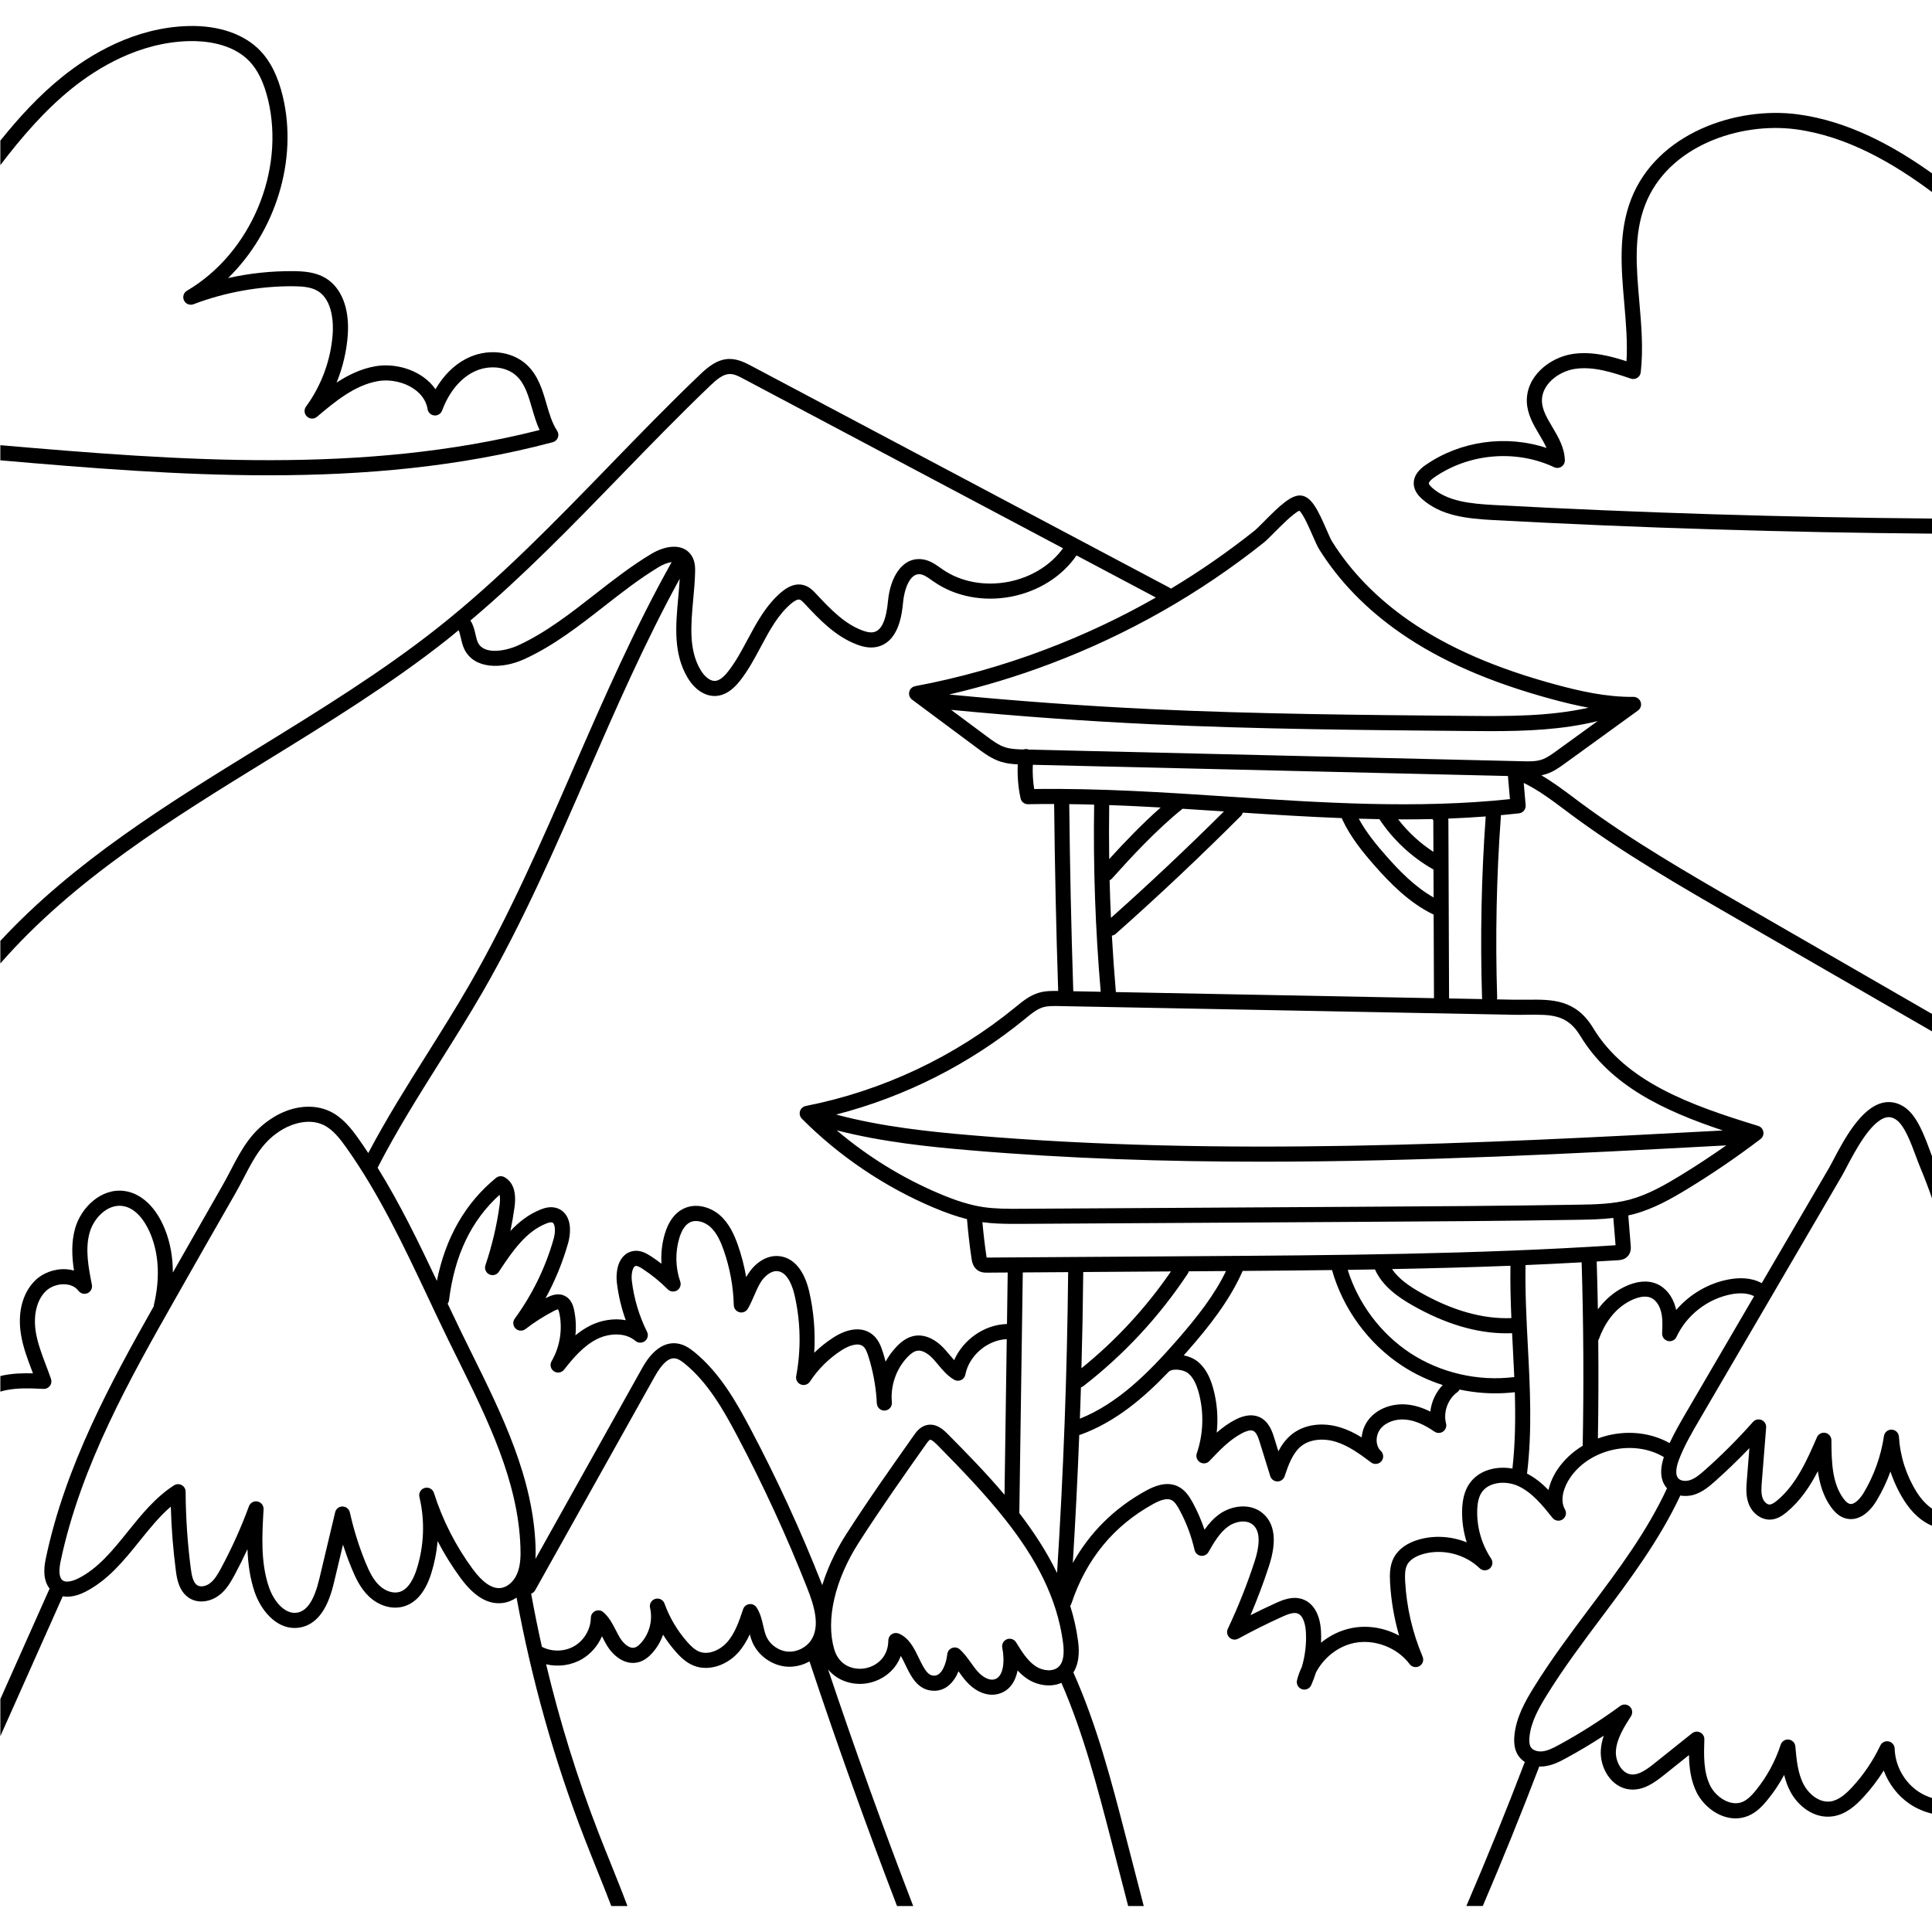 <svg id="Capa_1" enable-background="new 0 0 512 512" height="512" viewBox="0 0 512 512" width="512" xmlns="http://www.w3.org/2000/svg"><path d="m512 137.42v4c-38.63-.31-77.64-1.51-116.14-3.59-7.13-.38-13.95-1.1-18.99-5.59-.52-.46-2.11-1.87-2.21-3.95-.14-2.77 2.34-4.5 3.16-5.07 9.23-6.41 21.42-8.04 32.03-4.5-.51-1.16-1.19-2.32-1.9-3.51-1.56-2.63-3.17-5.34-3.32-8.62-.29-6.73 5.87-11.77 12-12.76 5.01-.8 10.05.5 14.41 1.91.3-5.07-.16-10.32-.6-15.43-.8-9.18-1.61-18.67 1.82-27.52 6.8-17.49 27.82-24.65 44.14-22.49 13.4 1.77 25.49 8.42 35.6 15.64v4.95c-10.15-7.56-22.49-14.82-36.12-16.63-14.81-1.95-33.83 4.39-39.88 19.98-3.1 7.98-2.36 16.6-1.56 25.72.53 6.14 1.08 12.49.37 18.71-.07.6-.4 1.14-.91 1.46s-1.14.4-1.72.21c-4.65-1.58-9.93-3.36-14.91-2.56-4.31.69-8.84 4.19-8.64 8.63.1 2.28 1.39 4.45 2.76 6.76 1.58 2.67 3.22 5.43 3.31 8.78.02.69-.32 1.35-.9 1.73s-1.32.43-1.95.13c-10.11-4.74-22.57-3.68-31.74 2.7-1.41.98-1.46 1.5-1.46 1.59.01.09.09.45.88 1.16 4.07 3.62 10.15 4.24 16.55 4.58 38.43 2.07 77.37 3.27 115.92 3.58z"/><path d="m271.22 198.62c.27-.1.57-.14.88-.11.18.02.35.08.52.14l130.81 3.09c1.77.05 3.61.09 5.17-.44 1.32-.45 2.6-1.37 3.83-2.26l10.96-7.94c-9.32 2.3-18.9 2.66-28.34 2.66-2.15 0-4.3-.02-6.43-.04-27.35-.24-55.64-.48-83.44-1.79-17.66-.82-35.49-2.12-53.13-3.81l9.32 6.93c1.6 1.2 3.25 2.43 5.04 3 1.47.47 3.16.53 4.81.57zm-30.74 161.03c-2.75 2.89-4.27 6.89-4.19 10.87.03.4.05.8.07 1.2.06 1.08-.77 2.01-1.85 2.09-.05 0-.1.01-.15.01-1.02 0-1.88-.78-1.98-1.81-.05-.43-.07-.86-.08-1.29-.28-3.78-.99-7.53-2.13-11.15-.41-1.32-.82-2.31-1.5-2.82-1.32-1.01-3.74-.13-5.56 1.03-3.36 2.13-6.29 5.02-8.47 8.36-.53.79-1.54 1.11-2.42.76-.89-.36-1.4-1.29-1.22-2.23 1.33-7.06 1.18-14.48-.44-21.48-.41-1.78-1.67-5.97-4.42-6.31-1.84-.23-3.59 1.42-4.53 2.9-.67 1.07-1.19 2.27-1.74 3.54-.5 1.15-1.01 2.35-1.68 3.5-.44.77-1.35 1.16-2.22.94s-1.49-.99-1.51-1.89c-.13-5-1.05-9.93-2.71-14.66-.72-2.02-1.77-4.54-3.6-6.14-1.38-1.22-3.67-1.99-5.36-1.11-1.51.78-2.35 2.73-2.79 4.23-1.09 3.71-1 7.77.27 11.43.3.88-.04 1.85-.83 2.35-.8.49-1.83.37-2.48-.29-2.04-2.05-4.3-3.89-6.73-5.46-.39-.25-1.23-.78-1.71-.74-.17.02-.3.07-.47.27-.53.67-.78 2.24-.6 3.74.57 4.69 1.92 9.21 4.02 13.44.43.85.19 1.88-.56 2.47-.75.58-1.81.56-2.53-.06-2.79-2.39-7.18-1.95-10.07-.52-3.65 1.79-6.47 5.15-8.83 8.16-.65.82-1.83 1.01-2.7.41-.87-.59-1.13-1.75-.6-2.66 2.2-3.78 2.95-8.41 2.06-12.7-.18-.84-.36-1.03-.38-1.05 0 .03-.3.03-1.18.49-2.61 1.36-5.11 2.96-7.43 4.75-.79.61-1.91.54-2.62-.15s-.81-1.81-.22-2.61c4.66-6.39 8.13-13.49 10.3-21.1.45-1.59.47-3.25.03-4.03-.13-.25-.27-.33-.44-.38-.32-.09-.86.02-1.6.32-5.2 2.09-8.73 7.01-12.49 12.75-.55.84-1.64 1.14-2.55.7-.9-.44-1.34-1.48-1.01-2.44 1.74-5.14 3-10.48 3.74-15.86.16-1.15.16-2.11.01-2.8-7.53 6.83-11.92 16.01-13.41 28-.05.33-.17.63-.35.88 1.18 2.49 2.37 4.99 3.57 7.46.93 1.91 1.87 3.82 2.82 5.73 8.01 16.2 16.3 32.94 16.9 51.21.03 1.02.04 2.11-.02 3.22l28.08-50.22c1.04-1.87 4.21-7.54 9.41-6.88 1.92.24 3.47 1.34 4.73 2.38 6.65 5.48 10.96 13.04 14.8 20.32 6.97 13.17 13.27 26.88 18.74 40.75.08.2.16.41.24.61 1.79-5.86 4.59-10.76 6.32-13.45 2.93-4.57 6-9.13 9.05-13.55 3.05-4.41 6.08-8.69 8.91-12.71.6-.85 1.61-2.28 3.36-2.7 2.64-.64 4.68 1.43 5.56 2.31 4.71 4.76 10.04 10.15 15.1 16.14l.59-41.23c-5.12.2-10.01 4.36-10.97 9.4-.12.64-.55 1.18-1.14 1.44-.59.27-1.27.24-1.83-.09-1.8-1.05-3.05-2.56-4.27-4.02-.39-.46-.77-.93-1.18-1.38-.72-.79-2.59-2.59-4.35-2.28-.78.13-1.62.68-2.58 1.69zm271.52 116.84v4.14c-2.1-.5-4.12-1.36-5.91-2.57-3.15-2.13-5.55-5.29-6.88-8.85-1.6 2.55-3.43 4.95-5.49 7.17-1.92 2.07-4.58 4.51-8.1 4.98-4.93.67-9.13-2.78-11.12-6.5-.78-1.44-1.3-2.95-1.68-4.49-1.26 2.35-2.74 4.58-4.45 6.66-1.27 1.56-2.87 3.28-5.09 4.2-1.1.45-2.23.66-3.34.66-4.3 0-8.41-3.11-10.3-6.86-1.58-3.15-1.99-6.65-2.04-9.92l-6.67 5.33c-2.64 2.1-5.51 4.13-9.01 3.78-4.94-.48-7.97-5.76-7.69-10.39.08-1.34.36-2.62.78-3.85-3.24 2.1-6.55 4.09-9.93 5.92-1.89 1.04-3.77 1.98-5.98 2.21-.4.04-.79.04-1.18.03-4.72 12.36-9.74 24.75-14.97 36.97h-4.35c5.42-12.61 10.62-25.39 15.49-38.17-.73-.48-1.36-1.09-1.82-1.82-.81-1.31-1.13-2.95-.95-5.03.42-4.9 2.87-9.23 5.15-12.9 4.57-7.4 9.77-14.33 14.79-21.03 7.79-10.37 15.13-20.19 20.51-31.73-1.22-1.37-2.3-3.9-.83-8.29-7.96-4.75-19.54-2.23-24.79 5.4-1.65 2.39-2.89 5.87-1.42 8.48.52.9.24 2.05-.62 2.64-.86.58-2.03.4-2.68-.41-2.54-3.18-5.41-6.79-9.19-8.48-3.19-1.42-7.79-1.12-9.66 1.86-.69 1.1-1.04 2.55-1.1 4.56-.14 4.52 1.17 9.09 3.68 12.85.57.85.41 1.99-.37 2.64-.79.66-1.94.62-2.68-.09-3.84-3.7-9.66-5.2-14.81-3.8-1.25.34-3.48 1.16-4.38 2.89-.65 1.24-.62 2.93-.54 4.42.38 6.88 1.94 13.58 4.62 19.92.4.94.04 2.02-.84 2.52s-2 .27-2.6-.54c-3.27-4.38-9.28-6.69-14.64-5.61-4.32.87-8.18 3.95-10.2 7.89-.35 1.11-.76 2.21-1.23 3.29-.32.74-1.05 1.19-1.83 1.19-.21 0-.43-.03-.64-.1-.98-.34-1.55-1.37-1.3-2.38.3-1.22.74-2.41 1.28-3.53.89-3.02 1.26-6.19 1.07-9.33-.06-.97-.39-4.19-2.2-4.84-1.11-.39-2.68.24-4.07.87-3.93 1.78-7.86 3.74-11.65 5.81-.76.42-1.7.3-2.33-.29-.63-.6-.81-1.53-.44-2.32 2.74-5.78 5.13-11.8 7.11-17.88 1.09-3.35 1.89-7.75-.48-9.71-1.76-1.45-4.65-.87-6.47.42-2.3 1.62-3.89 4.39-5.29 6.83-.41.72-1.22 1.1-2.03.99-.81-.13-1.47-.73-1.65-1.54-.85-3.71-2.19-7.3-4.01-10.65-.59-1.11-1.27-2.19-2.15-2.6-1.05-.49-2.64-.14-4.84 1.08-10.46 5.77-17.74 14.64-21.64 26.38-.07.22-.19.42-.32.59.93 2.95 1.63 5.98 2.05 9.1.2 1.45.74 5.48-1.21 8.56 6.23 13.92 10.1 28.83 13.83 43.25l4.82 18.64h-4.13l-4.56-17.63c-3.6-13.88-7.33-28.2-13.13-41.51-2.89 1.28-6.42.63-8.93-.99-1-.65-1.89-1.44-2.68-2.29-.59 3.02-2.2 5.47-5.17 6.23-.52.14-1.05.2-1.59.2-2.35 0-4.8-1.24-6.81-3.5-.75-.84-1.39-1.73-2.01-2.6-.03-.04-.05-.08-.08-.12-1.19 2.92-3.34 5.17-6.42 5.17-.01 0-.01 0-.02 0-4.34-.01-6.17-3.82-7.64-6.89-.39-.81-.79-1.63-1.21-2.35-1.56 4.32-5.51 6.78-9.22 7.3-3.49.49-7.45-.58-10.05-3.7 7.04 20.99 14.59 42.01 22.55 62.68h-4.29c-8.2-21.39-15.99-43.14-23.19-64.82-1.83 1.01-3.94 1.54-6.02 1.39-3.9-.29-7.57-2.89-9.12-6.49-.29-.69-.51-1.39-.69-2.08-.78 1.71-1.76 3.37-3.07 4.84-2.34 2.6-5.56 4.06-8.6 4.06-1.13 0-2.22-.2-3.24-.62-2.03-.82-3.57-2.38-4.68-3.64-1.25-1.41-2.38-2.94-3.39-4.54-.62 1.77-1.57 3.42-2.83 4.82-1.2 1.36-2.45 2.17-3.8 2.5-3.57.86-6.66-1.85-8.23-4.44-.43-.72-.81-1.45-1.17-2.17-.05-.1-.1-.2-.16-.3-1.07 2.49-2.91 4.65-5.24 6.03-2.85 1.69-6.36 2.16-9.56 1.4 3.62 15.17 8.25 30.11 13.88 44.63 1.07 2.77 2.19 5.53 3.3 8.29 1.46 3.65 2.96 7.37 4.37 11.14h-4.28c-1.24-3.25-2.53-6.47-3.81-9.64-1.11-2.78-2.23-5.56-3.31-8.35-7.98-20.58-14-42.02-17.98-63.74-1.15.78-2.43 1.29-3.78 1.44-3.85.43-7.47-1.75-11.07-6.65-2.28-3.1-4.31-6.37-6.07-9.77-.25 2.89-.81 5.75-1.68 8.53-1.52 4.85-3.96 7.8-7.27 8.78-3.07.91-6.65-.12-9.33-2.71-2.19-2.12-3.5-4.89-4.58-7.56-.82-2-1.55-4.03-2.22-6.09l-2.35 9.88c-1.11 4.7-3.26 11.06-9.08 12.08-.48.08-.95.12-1.41.12-5.01 0-8.93-4.74-10.57-9.53-1.26-3.69-1.76-7.55-1.9-11.35-1.08 2.32-2.22 4.6-3.42 6.84-1.05 1.94-2.22 3.96-4.12 5.39-2.01 1.53-5.22 2.35-7.83.76-2.88-1.77-3.37-5.45-3.6-7.22-.74-5.63-1.19-11.35-1.35-17.05-3.02 2.59-5.6 5.8-8.29 9.14-4.1 5.1-8.35 10.37-14.39 13.44-2.18 1.11-4.22 1.49-5.96 1.18l-16.53 37.07v-9.83l13.05-29.28c-2.12-2.68-1.28-6.66-.98-8.09 5.14-24.47 17.33-46.82 28.58-66.72 0-.12.01-.24.04-.36 1.61-6.86 1.36-13.06-.74-18.42-.84-2.15-3.26-7.22-7.59-7.81-3.97-.55-7.59 3.2-8.68 6.99-1.29 4.45-.29 9.47.58 13.9.18.92-.3 1.84-1.15 2.22s-1.86.11-2.41-.63c-1.02-1.36-2.61-1.66-3.48-1.72-1.95-.14-3.98.6-5.28 1.91-2.32 2.35-3.26 6.37-2.54 10.77.49 2.95 1.55 5.76 2.68 8.74.46 1.21.92 2.42 1.34 3.65.22.63.11 1.32-.29 1.85s-1.03.83-1.69.8c-3.34-.16-6.81-.32-10.03.36-.49.1-.96.23-1.41.37v-2.08c-.03.01-.06.01-.09.02l.09-.03v-2.04c.19-.06.39-.11.59-.15 2.7-.57 5.4-.64 8.05-.57-.1-.25-.19-.51-.29-.77-1.15-3.03-2.33-6.16-2.88-9.49-.95-5.75.37-10.94 3.64-14.24 2.08-2.12 5.31-3.3 8.39-3.09.7.05 1.37.16 2.01.34-.55-3.63-.76-7.47.32-11.23 1.59-5.51 6.91-10.69 13.07-9.85 4.53.63 8.46 4.39 10.78 10.32 1.37 3.49 2.03 7.27 2.03 11.29 4.32-7.61 8.71-15.3 13.09-22.95.81-1.41 1.55-2.83 2.27-4.21 2.85-5.46 5.54-10.62 11.75-14.25 4.84-2.83 10.26-3.32 14.49-1.32 3.39 1.6 5.71 4.6 7.62 7.29.89 1.24 1.73 2.51 2.57 3.78 4.78-9.05 10.27-17.81 15.61-26.29 3.75-5.98 7.64-12.15 11.21-18.35 10.57-18.34 19.2-38.15 27.54-57.3 7.94-18.21 16.15-37.03 26.05-54.68-1.03.15-2.25.61-3.33 1.26-5.09 3.05-9.92 6.83-14.59 10.48-6.54 5.11-13.3 10.39-21.05 13.95-6 2.76-13.41 2.74-15.99-2.63-.46-.98-.71-2.04-.92-2.98-.2-.87-.37-1.55-.59-2.02-1.04.85-2.06 1.71-3.11 2.54-14.94 11.81-31.55 22.03-47.59 31.91-25.23 15.53-51.23 31.54-70.74 53.86v-5.98c19.5-21.03 44.43-36.39 68.64-51.29 15.95-9.82 32.45-19.98 47.21-31.64 16.38-12.94 31.21-28.24 45.57-43.04 7.73-7.97 15.73-16.22 23.91-24.03 2.12-2.03 4.66-4.2 7.93-4.22 2.27.02 4.18 1.01 5.73 1.83l110.89 58.81c.12.07.24.15.34.24 7.72-4.64 15.13-9.78 22.19-15.4.43-.35 1.33-1.25 2.28-2.2 4.41-4.47 7.49-7.37 10.04-7.08 2.73.31 4.44 3.79 6.73 9.07.57 1.3 1.1 2.52 1.44 3.07 5 8 11.87 15.06 20.44 21.01 10.28 7.12 23.04 12.68 39.03 16.99 6.06 1.64 13.22 3.31 20.42 3.21.84 0 1.65.55 1.92 1.38.28.82-.02 1.73-.72 2.24l-19.31 13.99c-1.4 1.02-2.99 2.17-4.89 2.81-.47.16-.94.27-1.41.37 3.02 1.77 5.82 3.86 8.56 5.91l1.59 1.19c13.7 10.17 28.78 18.87 43.36 27.29l50.02 28.85v4.62l-52.02-30.01c-14.68-8.47-29.86-17.23-43.76-27.54l-1.6-1.2c-3.45-2.58-7-5.24-10.82-7.09l.51 5.9c.09 1.08-.69 2.04-1.77 2.16-1.6.18-3.2.34-4.81.49.01.11.02.23.01.34-1.16 15.89-1.49 32.02-.98 47.94.01.18-.02.36-.07.53l4.43.09c1.23.02 2.43.01 3.59 0 6.6-.08 12.85-.15 17.5 7.52 8.62 14.24 25.6 20.39 43.71 25.92.72.22 1.25.82 1.38 1.56.14.74-.16 1.49-.76 1.94-6.18 4.7-12.67 9.13-19.31 13.18-4.12 2.51-8.96 5.3-14.36 6.73-.45.12-.91.22-1.36.32l.64 7.95c.05.55.15 1.84-.77 2.85-.85.95-2.02 1.03-2.58 1.07-1.88.12-3.77.21-5.66.33.13 4.21.23 8.44.31 12.68 1.91-2.57 4.25-4.59 6.98-5.93 3.18-1.56 6.13-1.85 8.55-.84 2.41 1 4.25 3.28 5.05 6.25.06.23.12.46.17.69 3.58-4.16 8.56-7.11 13.97-8.1 2.47-.46 5.85-.6 8.7 1l17.75-30.39c.34-.58.75-1.37 1.24-2.29 2.7-5.13 7.22-13.72 13.02-15.11 2.05-.5 4.12-.07 5.97 1.24 3.2 2.26 5.08 7.34 6.59 11.43.19.52.38 1.02.56 1.48v11.17c-.98-2.84-2.06-5.66-3.21-8.41-.34-.82-.71-1.8-1.1-2.85-1.25-3.38-2.96-8.01-5.14-9.55-.93-.65-1.8-.85-2.73-.63-4.04.98-8.19 8.86-10.42 13.09-.52.99-.96 1.83-1.32 2.45l-37.71 64.56c-2 3.42-4.07 6.96-5.46 10.66-.5 1.32-1.18 3.73-.15 4.88.68.75 2.07.81 3.1.47 1.38-.45 2.6-1.47 3.94-2.66 4.49-3.98 8.78-8.28 12.75-12.76.57-.65 1.49-.85 2.28-.52.79.34 1.27 1.15 1.21 2l-1.14 14.35c-.12 1.52-.25 3.09.21 4.35.34.97 1.19 1.76 1.88 1.7.63-.03 1.41-.61 1.94-1.05 5.13-4.24 8.02-10.9 10.57-16.77.38-.87 1.31-1.36 2.24-1.17.93.2 1.59 1.01 1.6 1.96.01 6.09.26 11.45 3.18 15.44.6.81 1.15 1.28 1.64 1.41 1.27.34 2.84-1.42 3.79-3.02 2.71-4.55 4.54-9.71 5.31-14.94.14-.98.99-1.71 1.98-1.71.03 0 .05.01.08.01 1.03.04 1.85.85 1.91 1.87.32 5.2 1.94 10.27 4.71 14.68 1.04 1.65 2.46 3.3 4.06 4.38v4.53c-2.74-1.1-5.35-3.43-7.45-6.78-1.49-2.38-2.69-4.93-3.57-7.58-.96 2.64-2.16 5.19-3.59 7.58-2.29 3.86-5.3 5.62-8.25 4.85-1.42-.37-2.68-1.33-3.84-2.92-2.11-2.87-3.09-6.26-3.55-9.61-2.08 4.01-4.65 7.87-8.28 10.88-1.05.87-2.49 1.88-4.3 1.96-2.48.09-4.87-1.69-5.82-4.35-.74-2.07-.57-4.26-.43-6.01l.68-8.58c-2.93 3.06-5.99 6.01-9.14 8.81-1.62 1.44-3.25 2.78-5.36 3.48-1.29.42-2.6.49-3.81.27-5.56 11.85-13.32 22.22-20.84 32.24-4.96 6.62-10.11 13.48-14.58 20.72-2.03 3.28-4.22 7.12-4.56 11.14-.1 1.18.01 2.03.36 2.58.49.79 1.73 1.25 3.03 1.12 1.46-.15 2.95-.91 4.47-1.74 5.6-3.05 11.05-6.51 16.19-10.29.78-.57 1.85-.5 2.55.16s.84 1.72.32 2.54c-1.78 2.79-3.81 5.95-4.01 9.27-.16 2.71 1.55 5.92 4.08 6.17 2 .2 4.13-1.33 6.12-2.93l9.99-7.98c.62-.48 1.45-.57 2.15-.22s1.13 1.07 1.1 1.85c-.13 4.04-.28 8.61 1.56 12.27 1.54 3.07 5.42 5.59 8.53 4.3 1.4-.58 2.57-1.86 3.53-3.03 2.91-3.56 5.19-7.75 6.61-12.13.29-.9 1.18-1.48 2.12-1.37.95.11 1.69.87 1.77 1.81.31 3.52.63 7.16 2.24 10.16 1.3 2.42 4.05 4.83 7.06 4.43 2.26-.31 4.24-2.16 5.71-3.74 3.06-3.3 5.57-7.02 7.5-11.07.4-.84 1.32-1.29 2.22-1.1.91.19 1.56.98 1.59 1.9.12 4.49 2.51 8.84 6.23 11.35 1.13.77 2.37 1.35 3.67 1.75zm-65.09-102.27 17.94-30.71c-1.93-1.04-4.49-.8-5.95-.53-6.3 1.16-11.9 5.49-14.61 11.3-.4.87-1.36 1.33-2.28 1.1-.93-.23-1.57-1.07-1.53-2.03.09-1.99.18-4.04-.31-5.85-.47-1.74-1.48-3.09-2.72-3.6-1.67-.7-3.78.02-5.26.74-4.78 2.35-7.24 6.85-8.46 10.21-.03.12-.12.22-.18.33.09 8.69.06 17.39-.09 26.03 6.12-2.27 13.19-2.02 19 1.22 1.33-2.86 2.91-5.57 4.45-8.21zm-1.76-62.59c4.18-2.55 8.31-5.26 12.33-8.09-40.47 2.18-81.75 4.32-123.07 4.32-25.76 0-51.54-.83-77.16-3.01-10.92-.92-23.31-2.18-35.51-5.3 8.12 6.89 17.35 12.61 27.1 16.73 4.67 1.99 8.32 3.1 11.8 3.62 3.22.47 6.6.46 9.87.44l89.33-.53c19.05-.11 38.76-.23 58.13-.55 4.61-.07 9.38-.15 13.87-1.34 4.88-1.3 9.43-3.93 13.31-6.29zm11.43-12.04c-15.71-5.25-29.81-11.88-37.78-25.07-3.47-5.72-7.67-5.67-14.04-5.6-1.19.02-2.43.03-3.72.01l-120.48-2.31c-1.43-.02-2.9-.05-4.14.32-1.61.48-3.06 1.66-4.58 2.91l-.23.19c-14.61 11.95-31.78 20.63-50.03 25.33 12.27 3.27 24.91 4.56 36.01 5.5 66.2 5.61 133.63 2.23 198.99-1.28zm-28.44 30.41-.59-7.23c-3.26.39-6.52.44-9.52.49-19.39.32-39.11.44-58.16.55l-89.34.53h-2c-2.69 0-5.44-.07-8.18-.45.27 3.03.62 6.08 1.07 9.08.01.12.03.22.05.3h.06l55.56-.37c36.43-.24 74.09-.49 111.05-2.9zm-8.71 53.14c.31-16.13.22-32.47-.28-48.61-4.95.28-9.9.52-14.87.73-.12 7.1.24 14.35.61 21.37.59 11.11 1.18 22.59-.21 33.89 2.17 1.11 4.05 2.67 5.69 4.36.45-2.07 1.39-4.03 2.48-5.61 1.74-2.52 4.01-4.57 6.58-6.13zm1.56-195.59c-3.38-.62-6.61-1.42-9.57-2.22-16.44-4.44-29.61-10.18-40.25-17.57-9.03-6.26-16.29-13.72-21.57-22.18-.5-.8-1.06-2.1-1.72-3.59-.76-1.76-2.5-5.77-3.54-6.64-1.47.56-5.12 4.24-6.72 5.86-1.12 1.13-2.01 2.03-2.62 2.52-17.06 13.59-36.09 24.41-56.61 32.17-8.78 3.32-17.79 6.05-26.87 8.15 17.86 1.73 35.94 3.05 53.85 3.89 27.72 1.3 55.97 1.54 83.28 1.78 10.75.09 21.8.18 32.34-2.17zm-20.18 201.64c.75-6.68.83-13.48.63-20.24-1.71.2-3.43.3-5.15.3-3.18 0-6.37-.34-9.48-1-.14.26-.34.5-.6.69-2.52 1.81-3.78 5.3-2.99 8.3.21.81-.11 1.66-.79 2.14-.69.48-1.6.49-2.29.01-2.78-1.92-5.27-2.96-7.64-3.18-2.67-.26-5.28.71-6.65 2.44-1.4 1.77-1.36 4.51.07 5.85.78.73.85 1.94.16 2.75-.68.81-1.88.95-2.73.31-3.15-2.37-6.02-4.42-9.29-5.45-3.42-1.07-6.93-.66-9.15 1.07-2.39 1.86-3.55 5.3-4.48 8.06-.27.81-1.03 1.36-1.89 1.36h-.03c-.86-.01-1.63-.58-1.88-1.41l-2.76-8.9c-.4-1.3-.9-2.72-1.75-3.1-.77-.34-1.98.12-2.85.57-3.37 1.72-6.11 4.62-8.76 7.42-.65.69-1.69.83-2.49.34-.81-.49-1.16-1.47-.86-2.36 1.76-5.14 1.94-10.86.51-16.1-.68-2.5-1.58-4.14-2.82-5.14-1.26-1.02-4.07-1.29-5.01-.48-.04.03-.09.06-.13.09-6.66 7-14.17 13.33-23.32 16.66-.12.04-.25.07-.38.09-.44 11.34-1.01 22.66-1.71 33.93 4.53-8.11 11-14.53 19.34-19.13 2.18-1.19 5.41-2.62 8.46-1.2 1.94.91 3.1 2.7 3.98 4.32 1.25 2.31 2.29 4.71 3.13 7.19 1.09-1.55 2.38-3.02 4.02-4.18 3.11-2.19 8-2.98 11.33-.24 3.3 2.72 3.88 7.45 1.74 14.03-1.43 4.4-3.08 8.77-4.9 13.04 2.23-1.13 4.49-2.21 6.76-3.24 1.51-.68 4.33-1.96 7.06-.98 2.86 1.02 4.59 4 4.85 8.36.06 1.05.07 2.1.02 3.15 2.32-1.9 5.08-3.26 8.04-3.86 4.3-.87 8.83-.09 12.65 1.99-1.33-4.6-2.14-9.33-2.4-14.14-.12-2.17-.08-4.46.99-6.51 1.22-2.3 3.6-3.99 6.88-4.88 4.1-1.11 8.53-.77 12.45.81-.89-2.8-1.31-5.74-1.22-8.67.09-2.72.65-4.86 1.71-6.56 2.45-3.9 7.31-5.1 11.62-4.32zm.49-24.26c-.12-2.71-.26-5.41-.4-8.09-.06-1.17-.12-2.35-.18-3.53-.5.02-1 .03-1.51.03-7.91 0-16.29-2.5-24.97-7.46-3.56-2.03-7.85-4.94-9.86-9.47-2.41.04-4.82.08-7.22.12 2.78 8.92 8.74 16.89 16.54 22.03 8.04 5.28 18.05 7.58 27.6 6.37zm-25.07-22.52c8.55 4.88 16.72 7.2 24.3 6.9-.2-4.61-.32-9.25-.25-13.87-10.46.41-20.93.68-31.38.88 1.81 2.67 4.77 4.63 7.33 6.09zm23.92-130.63-.52-6c0-.04.01-.08.01-.13l-125.93-2.97c-.1 2.15.02 4.3.36 6.42 17.25-.24 34.72.9 51.63 2.02 24.48 1.61 49.76 3.28 74.45.66zm-16.13 52.82 8.79.17c-.03-.11-.04-.22-.05-.34-.51-15.96-.18-32.13.97-48.06-3.3.25-6.61.44-9.92.56.03.3.03.56.03.75zm-4.97 109.49c.29-2.62 1.45-5.13 3.28-7.04-3.82-1.23-7.48-2.95-10.82-5.15-8.9-5.86-15.62-15.06-18.51-25.32-7.93.1-15.83.18-23.68.23-3.5 7.96-9.05 14.9-14.58 21.21-.34.39-.69.78-1.03 1.16 1.4.29 2.71.86 3.66 1.63 1.92 1.56 3.25 3.84 4.16 7.2 1.03 3.77 1.33 7.75.91 11.65 1.52-1.32 3.17-2.53 5-3.46 2.41-1.23 4.53-1.45 6.31-.66 2.58 1.15 3.47 4.02 3.94 5.56l1.09 3.51c.89-1.7 2.05-3.32 3.67-4.58 3.29-2.57 8.08-3.21 12.81-1.73 1.99.62 3.83 1.54 5.6 2.63.14-1.68.75-3.35 1.86-4.75 2.22-2.82 6.11-4.34 10.17-3.96 2.01.19 4.05.81 6.16 1.87zm.97-109.56-.09-22.16c-.01 0-.02-.01-.04-.01-6.42-3.07-11.5-8.3-15.64-13-3.15-3.59-6.38-7.56-8.56-12.26-.05-.1-.08-.19-.11-.29-8.8-.34-17.56-.88-26.24-1.45-.09.32-.25.63-.5.88-10.69 10.69-21.83 21.2-33.15 31.23-.3.27-.66.42-1.03.48.28 5 .63 9.99 1.06 14.96zm-.1-26.69-.03-7.42c-.03-.02-.07-.02-.1-.04-5.7-3.23-10.62-7.83-14.24-13.29-1.82-.03-3.63-.07-5.46-.13 1.94 3.6 4.58 6.81 7.17 9.76 3.48 3.96 7.65 8.28 12.66 11.12zm-.05-12.09-.03-8.06v-.23c-.09-.13-.15-.26-.21-.4-2.54.06-5.08.09-7.62.09-.5 0-1-.01-1.49-.02 2.61 3.37 5.78 6.31 9.35 8.62zm-54.96 111.09c-2.6.02-5.21.04-7.8.06l-2.07.01c-.06.21-.14.42-.26.61-7.55 11.4-16.86 21.43-27.67 29.81-.2.15-.42.26-.65.32-.09 2.78-.18 5.55-.28 8.32 10.12-4.05 18.26-12.26 25.55-20.58 5.64-6.46 10.11-12.19 13.18-18.55zm-.55-121.8c-3.64-.24-7.31-.48-10.98-.71 0 .01-.01.01-.01.02-6.89 5.52-13.96 13.19-18.68 18.47-.18.21-.4.36-.63.47.08 3.32.2 6.63.36 9.95 10.2-9.09 20.25-18.56 29.94-28.2zm-14.04 121.9-23.25.16c-.08 8.47-.24 16.98-.48 25.5 9.13-7.37 17.09-15.99 23.73-25.66zm-4-178.59-21.03-11.15c-3.82 5.56-10.11 9.53-17.31 10.92-7.33 1.41-14.79-.01-20.44-3.92l-.61-.42c-1.12-.8-2.18-1.54-3.18-1.61-2.74-.2-4.12 4.26-4.41 7.31-.28 2.94-1.03 10.77-7.07 11.98-1.99.4-3.86-.16-5.1-.62-5.84-2.17-10.26-6.92-13.81-10.73-.45-.48-1.01-1.08-1.45-1.2-.5-.13-1.32.26-2.27 1.07-3.48 2.95-5.68 7.06-8 11.4-1.63 3.04-3.3 6.18-5.48 8.97-2.04 2.61-4.14 3.95-6.4 4.09-.13.01-.25.01-.37.01-2.68 0-5.33-1.77-7.15-4.82-3.85-6.44-3.17-13.91-2.51-21.14.15-1.69.31-3.42.4-5.11-9.2 16.76-16.98 34.57-24.51 51.85-8.39 19.25-17.05 39.16-27.74 57.7-3.62 6.26-7.52 12.47-11.3 18.48-5.69 9.05-11.57 18.41-16.51 28.05 5.97 9.64 10.94 19.9 15.71 29.99 2.29-11.47 7.54-20.64 15.67-27.29.64-.52 1.53-.6 2.25-.19 2.31 1.3 3.2 3.99 2.65 7.99-.29 2.1-.65 4.19-1.09 6.27 2.21-2.35 4.8-4.41 7.95-5.67 1.02-.41 2.57-.91 4.18-.45 1.23.34 2.21 1.13 2.85 2.27 1.43 2.58.6 6.07.31 7.08-1.45 5.1-3.46 9.99-5.98 14.6.08-.04.17-.09.25-.13.24-.13.6-.31 1.04-.48.3-.12.63-.23.99-.31.86-.19 1.86-.2 2.83.29 1.88.93 2.33 3.08 2.47 3.78.46 2.19.57 4.45.34 6.67 1.23-1.01 2.57-1.92 4.06-2.65 2.64-1.3 6.06-1.97 9.28-1.36-1.15-3.19-1.94-6.51-2.35-9.9-.12-1-.37-4.43 1.45-6.71.82-1.02 1.92-1.63 3.18-1.76 1.66-.17 3.05.56 4.3 1.36.98.64 1.95 1.32 2.88 2.04-.16-2.64.13-5.3.87-7.84.96-3.26 2.57-5.5 4.78-6.65 3.46-1.8 7.44-.47 9.85 1.65 2.52 2.22 3.85 5.34 4.73 7.82.99 2.8 1.73 5.67 2.22 8.58.16-.28.32-.55.5-.83 1.64-2.58 4.7-5.18 8.39-4.72 3.75.46 6.53 3.8 7.82 9.38 1.22 5.27 1.66 10.78 1.33 16.21 1.58-1.54 3.32-2.92 5.17-4.1 3.9-2.48 7.59-2.78 10.14-.83 1.6 1.22 2.34 3.03 2.89 4.8.26.82.5 1.65.71 2.48.79-1.43 1.76-2.77 2.89-3.96 1.57-1.65 3.14-2.59 4.8-2.88 2.64-.45 5.48.8 7.97 3.54.45.49.88 1 1.31 1.51.4.49.8.96 1.2 1.4 2.39-5.44 8.01-9.43 14-9.58l.19-13.65-5.48.04h-.15c-.56 0-1.4-.04-2.2-.54-1.41-.87-1.65-2.49-1.75-3.18-.5-3.4-.91-6.87-1.19-10.3-.01-.05 0-.11 0-.16-2.71-.68-5.61-1.69-9-3.12-12.88-5.46-24.91-13.58-34.77-23.49-.52-.53-.71-1.29-.5-2 .22-.71.81-1.24 1.53-1.38 20.31-4 39.52-13.05 55.53-26.16l.23-.19c1.69-1.38 3.59-2.94 5.98-3.65 1.77-.52 3.55-.51 5.15-.48-.54-16.42-.9-33.06-1.07-49.47 0-.03.01-.05.01-.08-2.31 0-4.62.01-6.92.06-.97.02-1.79-.64-1.99-1.58-.64-2.96-.88-5.97-.74-8.98-1.47-.07-3.02-.23-4.53-.71-2.42-.78-4.44-2.27-6.21-3.6l-17.27-12.85c-.63-.47-.93-1.28-.75-2.05.18-.78.8-1.37 1.58-1.52 11.65-2.18 23.23-5.44 34.43-9.68 10.18-3.85 19.98-8.46 29.35-13.81zm-12.37 69.32c3.83-4.21 8.66-9.29 13.64-13.67-4.53-.26-9.08-.48-13.64-.64-.07 4.76-.07 9.53 0 14.31zm-9.52 35.02 7.27.14c-1.42-16.43-2.01-33.11-1.74-49.59-2.2-.06-4.4-.11-6.6-.13.17 16.45.53 33.13 1.07 49.58zm-1.36 74.44-12.02.08-.92 63.78c3.79 4.93 7.26 10.22 10 15.87 1.69-26.45 2.68-53.25 2.94-79.73zm-2.48 104.55c1.18-1.14 1.54-3.27 1.11-6.49-1.6-11.84-7.19-22.14-14.97-32.08-.12-.12-.22-.25-.31-.39-5.27-6.68-11.51-13.2-18.16-19.93-1.25-1.25-1.68-1.26-1.78-1.24-.29.07-.83.84-1.04 1.13-5.64 7.99-12.04 17.05-17.85 26.11-6.35 9.9-8.79 20.47-6.52 28.26 1.28 4.41 5.04 5.51 7.87 5.12 3.21-.45 6.45-2.92 6.47-7.42.01-.67.34-1.29.9-1.66s1.26-.43 1.88-.18c2.76 1.16 4.13 4.02 5.34 6.54 1.51 3.14 2.4 4.62 4.05 4.62h.01c2.08 0 3.2-3.4 3.45-5.69.08-.76.58-1.4 1.29-1.66.23-.09.46-.13.7-.13.49 0 .98.19 1.36.54 1.18 1.1 2.08 2.35 2.95 3.56.59.82 1.14 1.59 1.75 2.28 1.13 1.26 2.88 2.47 4.42 2.08 2.66-.68 2.71-5.38 2.1-8.37-.19-.95.33-1.91 1.23-2.26.9-.36 1.93-.01 2.44.82 1.41 2.31 3 4.92 5.25 6.38 1.81 1.17 4.57 1.52 6.06.06zm1.12-296.38-84.49-44.81c-1.22-.65-2.57-1.41-3.84-1.37-1.81.01-3.56 1.54-5.2 3.11-8.12 7.76-16.09 15.98-23.8 23.93-12.61 13-25.59 26.38-39.72 38.29.77 1.14 1.09 2.51 1.36 3.69.18.8.36 1.56.63 2.14 1.62 3.38 7.43 2.24 10.72.73 7.32-3.37 13.89-8.51 20.24-13.47 4.77-3.73 9.7-7.58 15.01-10.76 3.77-2.27 8.55-2.96 10.73.59.91 1.49.88 3.24.86 4.18-.05 2.42-.28 4.9-.5 7.3-.62 6.89-1.22 13.41 1.97 18.73.86 1.45 2.34 2.96 3.83 2.87 1.06-.07 2.2-.9 3.49-2.56 1.98-2.52 3.5-5.38 5.12-8.4 2.4-4.48 4.88-9.12 8.94-12.56 2.04-1.73 4.01-2.37 5.84-1.89 1.58.4 2.63 1.53 3.39 2.35 4.15 4.45 7.68 7.99 12.27 9.7 1.24.46 2.17.6 2.92.45 2.13-.43 3.37-3.11 3.87-8.44.55-5.7 3.44-11.28 8.68-10.92 2.12.14 3.76 1.31 5.21 2.33l.57.4c4.78 3.3 11.12 4.49 17.41 3.28 6.01-1.15 11.23-4.39 14.49-8.89zm-66.65 289.19c2.28-3.69.72-8.92-1.11-13.55-5.41-13.73-11.66-27.31-18.55-40.35-3.66-6.92-7.74-14.09-13.81-19.1-.82-.68-1.78-1.39-2.7-1.5-1.69-.22-3.46 1.37-5.41 4.86l-31.66 56.59c-.24.44-.63.74-1.06.9.85 4.71 1.8 9.4 2.85 14.08 2.66 1.4 6.04 1.32 8.63-.21s4.3-4.47 4.34-7.48c.01-.78.48-1.49 1.19-1.8.72-.32 1.55-.19 2.14.33 1.57 1.4 2.47 3.15 3.33 4.85.35.68.68 1.32 1.04 1.91.9 1.5 2.5 2.95 3.86 2.62.53-.12 1.12-.55 1.76-1.27 2.22-2.48 3.13-6.04 2.37-9.28-.24-1.03.37-2.07 1.39-2.37 1.01-.3 2.09.24 2.44 1.24 1.33 3.69 3.4 7.2 6 10.14.87 1 1.93 2.08 3.19 2.59 2.49 1.01 5.58-.45 7.35-2.42 2.14-2.38 3.23-5.65 4.29-8.81.24-.73.88-1.25 1.64-1.35s1.51.25 1.93.89c1.01 1.55 1.41 3.29 1.76 4.83.23 1.01.44 1.95.8 2.78.97 2.26 3.28 3.9 5.73 4.08s4.98-1.11 6.27-3.2zm-78.05-17.36c.95-2.19 1-4.82.91-7.1-.57-17.4-8.66-33.75-16.47-49.56-.95-1.93-1.9-3.84-2.84-5.76-1.79-3.67-3.56-7.43-5.27-11.07-6.34-13.43-12.9-27.32-21.58-39.53-1.69-2.38-3.55-4.8-6.07-6-3.58-1.69-7.91-.5-10.77 1.17-5.21 3.04-7.53 7.49-10.21 12.64-.74 1.42-1.5 2.87-2.34 4.35-5.45 9.5-10.91 19.07-16.22 28.45-11.61 20.5-24.76 43.73-30.08 69.01-.39 1.85-.61 4.23.52 5.07 1.18.89 3.49-.17 4.17-.51 5.29-2.69 9.08-7.4 13.09-12.38 3.59-4.46 7.3-9.08 12.26-12.27.61-.39 1.39-.42 2.03-.08.65.35 1.05 1.02 1.05 1.75.04 6.83.5 13.72 1.39 20.49.23 1.76.61 3.65 1.72 4.32.95.59 2.4.18 3.33-.53 1.25-.94 2.13-2.47 3-4.09 2.82-5.24 5.29-10.73 7.34-16.32.3-.8 1.06-1.31 1.88-1.31.13 0 .27.02.41.05.97.2 1.64 1.08 1.59 2.07-.4 6.92-.81 14.08 1.42 20.61 1.29 3.79 4.28 7.33 7.5 6.77 2.66-.47 4.52-3.35 5.88-9.06l4.17-17.53c.21-.91 1-1.57 1.96-1.54.93.01 1.73.66 1.94 1.57.99 4.47 2.37 8.88 4.09 13.13 1.07 2.61 2.1 4.67 3.66 6.18 1.62 1.57 3.75 2.25 5.41 1.76 2.43-.72 3.84-3.74 4.59-6.15 1.93-6.16 2.17-12.74.68-19.02-.25-1.05.37-2.1 1.41-2.39s2.11.3 2.44 1.32c2.3 7.25 5.76 14.03 10.26 20.16 2.65 3.6 5.14 5.29 7.41 5.05 1.75-.2 3.46-1.66 4.34-3.72z"/><path d="m147.64 114.16c.36.53.43 1.21.2 1.81s-.73 1.05-1.35 1.22c-24.76 6.58-50.02 8.77-75.3 8.77-23.8 0-47.63-1.93-71.1-3.97v-4.01c47.35 4.08 96.13 7.85 142.9-4.02-.86-1.87-1.43-3.85-2-5.78-.97-3.33-1.88-6.47-4.1-8.55-2.78-2.61-7.63-3.02-11.54-.99-3.52 1.82-6.43 5.43-8.19 10.17-.32.85-1.17 1.38-2.07 1.29-.91-.09-1.64-.78-1.78-1.68-.4-2.57-2.09-4.27-3.44-5.23-2.68-1.92-6.41-2.76-9.73-2.18-6.21 1.08-11.48 5.53-16.14 9.45-.77.65-1.91.63-2.65-.07-.74-.69-.85-1.82-.25-2.64 4.09-5.57 6.6-12.43 7.07-19.32.14-2.02.26-8.82-4.02-11.34-1.68-.99-3.78-1.2-6.43-1.23-8.92-.05-18.08 1.58-26.44 4.77-.97.37-2.06-.06-2.51-1-.46-.94-.11-2.06.79-2.59 16.85-9.9 26.07-31.68 21.46-50.67-1.09-4.48-2.69-7.78-4.89-10.1-4.66-4.9-12.06-5.47-16.06-5.37-13.17.33-24.19 7.04-31.1 12.61-7.18 5.79-13.32 12.95-18.88 20.25v-6.49c4.88-6.08 10.24-11.94 16.37-16.87 7.39-5.96 19.22-13.14 33.52-13.5 8.03-.2 14.8 2.15 19.05 6.61 2.7 2.84 4.62 6.73 5.88 11.91 4.14 17.01-1.95 36.08-14.47 48.28 5.67-1.27 11.45-1.89 17.33-1.84 2.84.03 5.82.26 8.41 1.78 4.28 2.52 6.47 8.01 5.99 15.07-.3 4.32-1.32 8.64-2.97 12.69 3.08-2.02 6.49-3.68 10.26-4.33 4.34-.75 9.22.34 12.74 2.87 1.31.93 2.38 2.02 3.21 3.22 2.09-3.6 4.87-6.4 8.1-8.07 5.45-2.84 12.08-2.17 16.13 1.62 3 2.83 4.12 6.65 5.19 10.35.76 2.61 1.48 5.07 2.81 7.1z"/></svg>